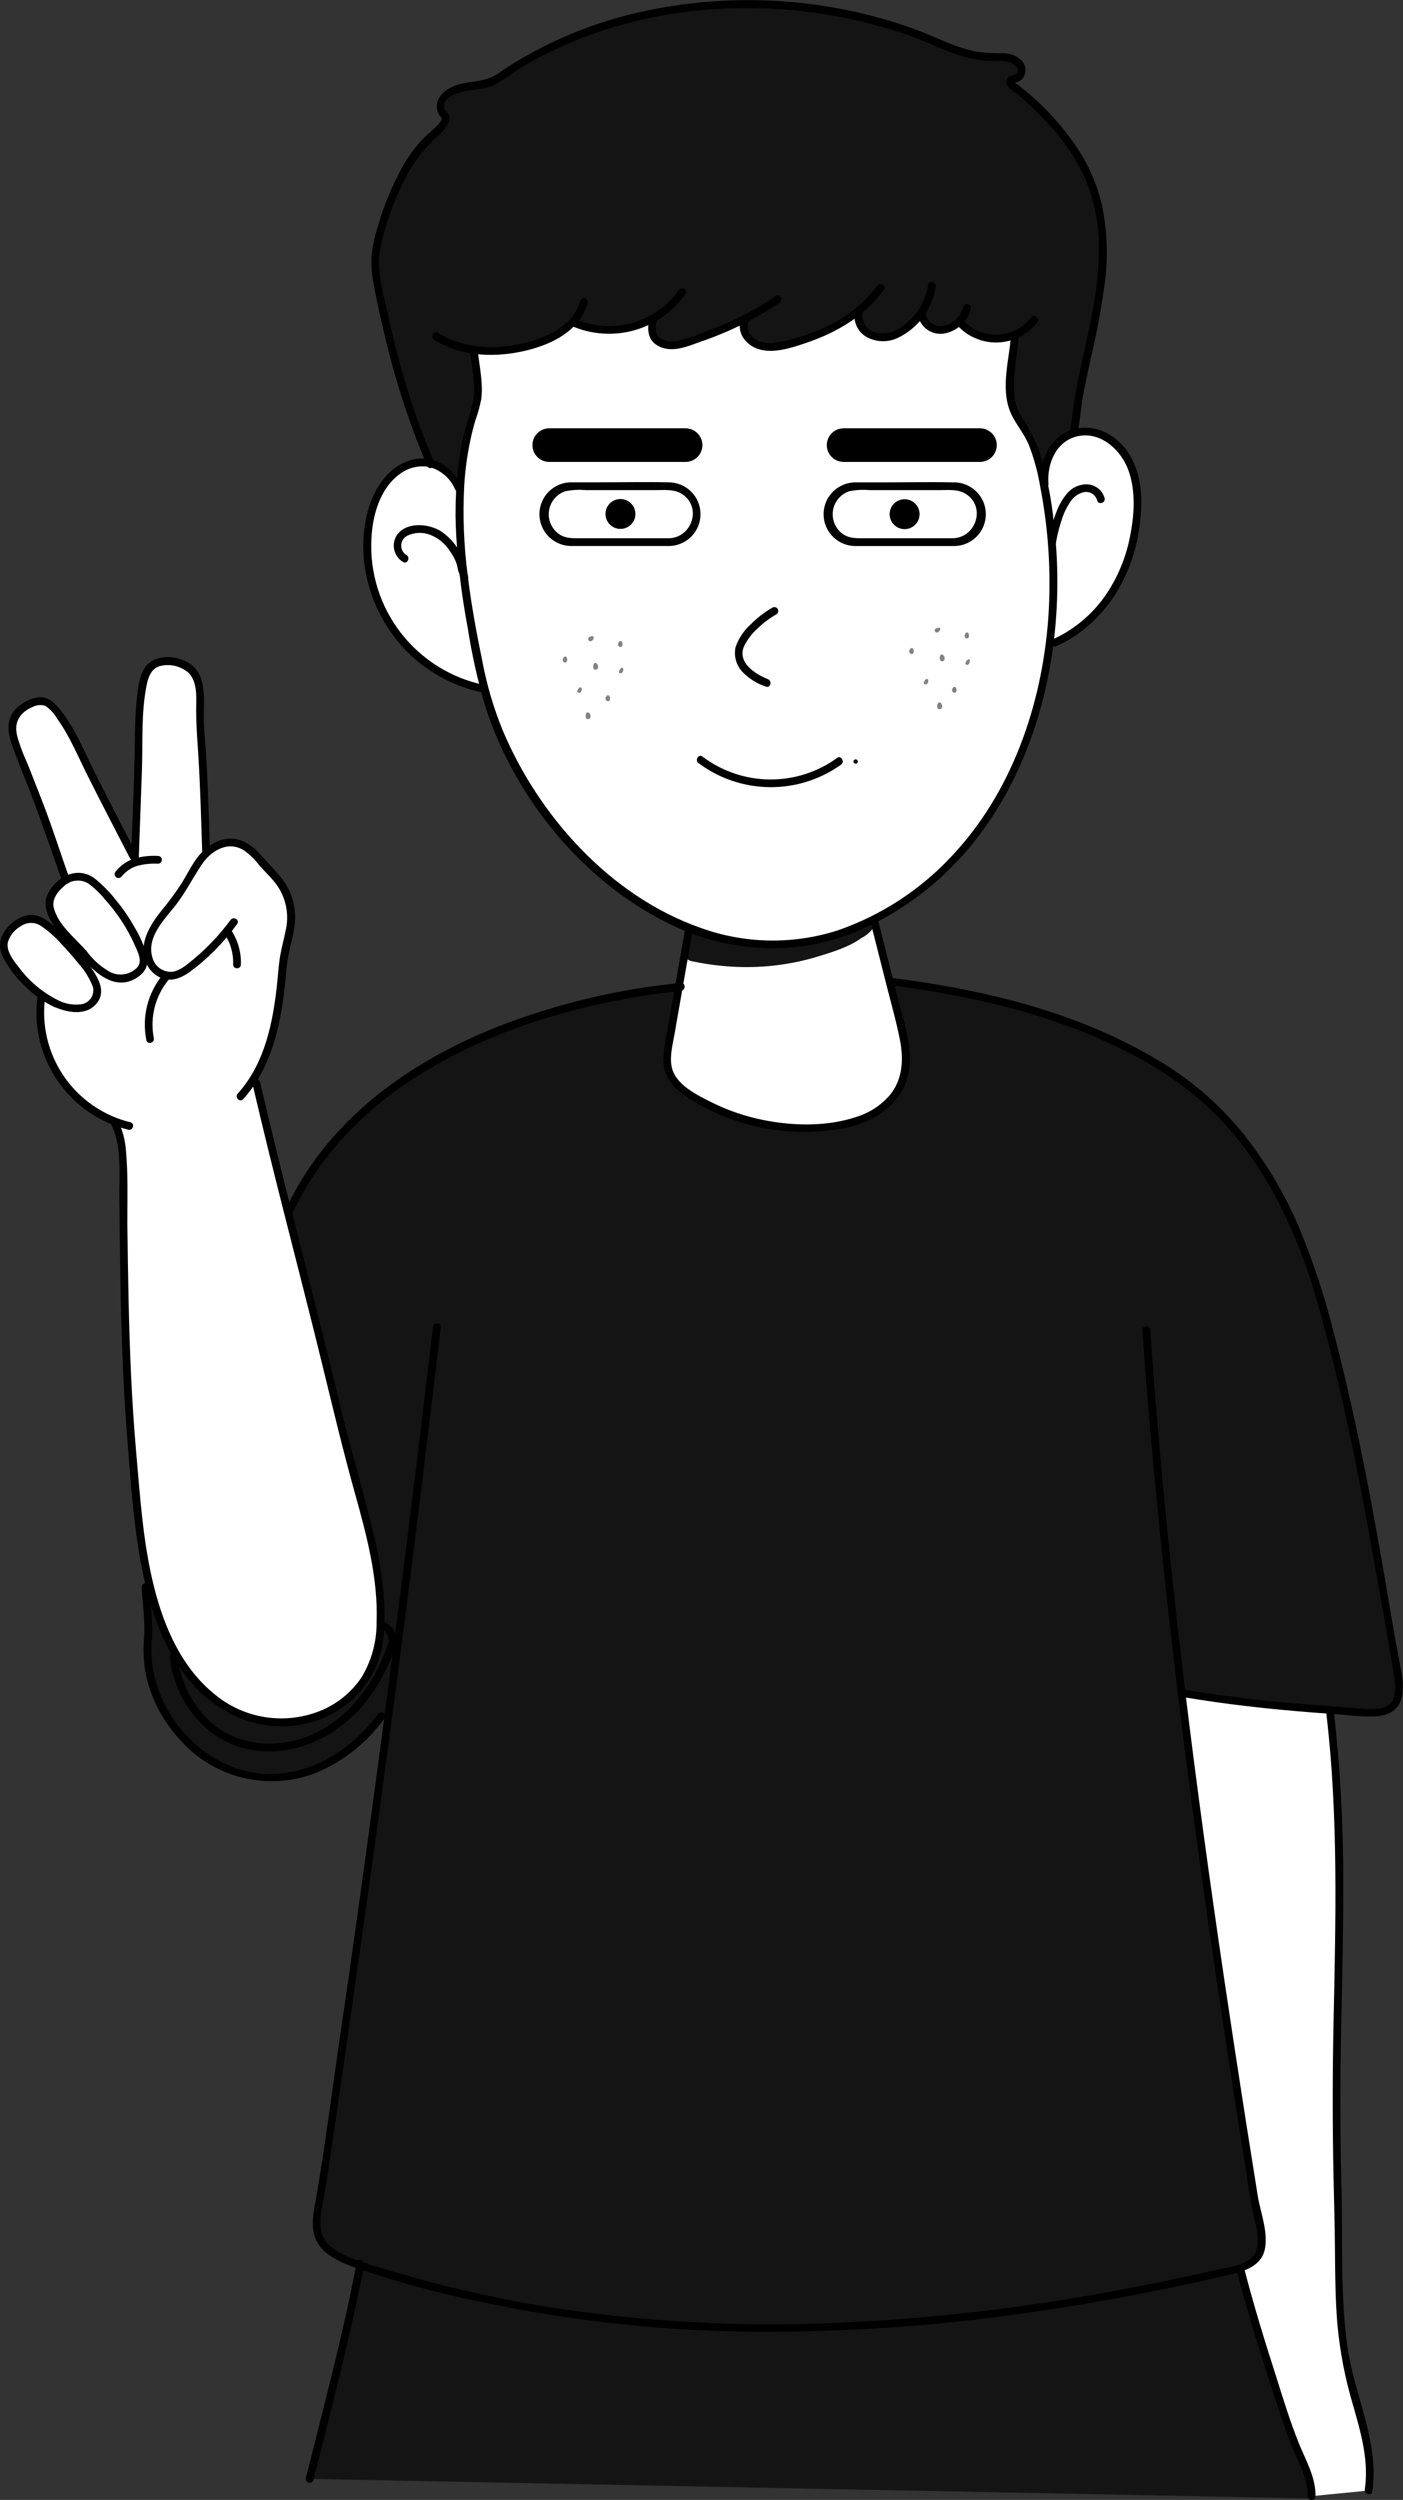 <svg width="412" height="734" viewBox="0 0 412 734" fill="none" xmlns="http://www.w3.org/2000/svg">
<rect x="0" y="0" width="412" height="734" fill="#333333" stroke="none"/>
<g clip-path="url(#clip0_1717_191)">
<path d="M256.562 270.406L265.34 301.474C266.649 306.106 267.972 310.98 266.968 315.702C265.584 322.186 259.894 327.106 253.626 329.369C247.358 331.631 240.542 331.434 233.848 330.887C227.726 330.575 221.656 329.602 215.744 327.987C209.784 326.367 204.287 323.377 199.694 319.256C197.815 317.683 196.427 315.607 195.693 313.273C195.308 311.004 195.412 308.68 195.997 306.455L199.557 287.702L201.306 278.439C201.748 276.131 201.55 273.231 204.608 273.884C210.115 275.154 215.709 276.022 221.343 276.48C226.998 276.766 232.667 276.466 238.26 275.584C244.545 274.589 250.689 272.85 256.562 270.406Z" fill="white"/>
<path d="M385.163 732.89L401.898 731.235C401.898 731.235 402.568 722.337 401.259 716.84C399.951 711.343 395.067 690.904 394.033 685.18C392.998 679.455 392.512 629.285 392.512 629.285C392.512 629.285 397.699 527.836 389.134 498.696C380.569 469.557 345.349 471.196 345.349 471.196L325.404 494.08C325.404 494.08 329.542 673.396 331.885 679.334C336.169 688.793 340.963 698.013 346.247 706.955C348.194 709.658 356.349 716.248 357.901 717.812C359.452 719.376 385.163 732.89 385.163 732.89Z" fill="white"/>
<path d="M83.979 356.641C83.979 356.641 99.71 328.428 119.807 316.326C139.904 304.223 171.411 291.073 199.359 289.844C198.918 295.325 195.19 311.345 195.19 311.345C195.19 311.345 195.708 317.981 204.182 322.263C212.656 326.545 226.682 333.484 241.105 331.025C255.528 328.565 262.009 325.437 264.275 320.016C266.542 314.595 266.177 304.163 263.865 296.813C261.552 289.464 261.309 288.219 261.309 288.219C261.309 288.219 287.43 292.774 294.018 294.126C300.605 295.477 340.602 306.273 362.616 331.662C384.63 357.051 394.169 402.074 402.278 442.906C410.387 483.737 410.767 495.172 410.767 495.172C410.767 495.172 412.38 503.69 397.364 502.567C382.348 501.443 347.418 497.146 347.418 497.146L366.176 631.682C366.176 631.682 370.299 649.57 370.588 651.893C370.793 654.379 370.793 656.878 370.588 659.364C370.451 659.759 367.85 664.633 365.431 665.97C363.012 667.306 365.902 672.575 365.902 672.575C365.902 672.575 379.671 716.216 381.405 720.255C383.139 724.294 386.121 728.667 385.178 733.572L90.931 727.817L95.496 710.339L105.841 665.089C105.841 665.089 95.191 660.108 93.868 657.071C92.544 654.034 93.518 649.099 94.202 643.192C94.887 637.286 114.406 502.506 114.406 502.506C114.406 502.506 111.759 505.072 111.865 504.449C111.972 503.827 94.689 528.958 68.567 520.135C42.446 511.313 42.704 479.531 42.704 479.531L43.389 467.034C43.389 467.034 66.194 396.987 83.979 356.641Z" fill="#141414"/>
<path d="M252.972 275.406C254.067 274.857 255.048 274.105 255.862 273.189C256.262 272.721 256.535 272.158 256.655 271.555C256.774 270.951 256.737 270.327 256.547 269.742C240.968 277.638 222.103 279.491 205.779 273.265C204.729 272.87 203.375 272.491 202.614 273.265C202.272 273.701 202.07 274.231 202.036 274.784C201.501 276.609 201.224 278.5 201.215 280.402C201.473 282.118 202.995 282.178 204.471 282.482C208.458 283.271 212.503 283.743 216.565 283.894C224.69 284.204 232.809 283.131 240.572 280.721C244.604 279.491 249.503 277.957 252.972 275.406Z" fill="#141414"/>
<path d="M201.322 272.016L197.853 291.847L196.058 302.173C195.385 305.123 194.968 308.125 194.811 311.147C194.811 316.826 198.599 320.152 203.087 322.961C216.878 331.46 233.423 334.321 249.275 330.948C258.099 328.792 266.102 322.915 267.06 313.303C267.76 306.47 265.25 299.455 263.591 292.91L257.841 270.133C257.762 269.841 257.57 269.592 257.308 269.441C257.045 269.29 256.733 269.25 256.441 269.328C256.148 269.407 255.899 269.598 255.748 269.86C255.597 270.122 255.556 270.433 255.635 270.725L260.29 289.099C261.705 294.702 263.333 300.32 264.398 306.015C265.356 311.466 264.961 317.023 261.355 321.473C258.746 324.511 255.328 326.748 251.496 327.926C242.87 330.826 232.936 330.614 224.112 328.837C218.882 327.79 213.812 326.059 209.035 323.69C204.684 321.503 198.188 318.436 197.214 313.06C196.636 309.902 197.579 306.546 198.112 303.433L199.907 293.153L203.513 272.593C203.756 271.166 201.565 270.543 201.307 271.986L201.322 272.016Z" fill="black"/>
<path d="M199.861 288.602C181.53 290.394 163.533 294.686 146.37 301.357C129.315 308.099 113.128 317.65 100.41 331.028C93.302 338.445 87.518 347.021 83.309 356.386C82.731 357.722 84.694 358.877 85.287 357.54C92.651 340.959 105.187 327.459 120.279 317.437C135.37 307.415 152.623 300.552 170.21 296.179C179.981 293.728 189.916 291.977 199.937 290.94C201.382 290.788 201.458 288.51 199.937 288.662L199.861 288.602Z" fill="black"/>
<path d="M262.024 289.346C285.377 292.383 308.851 297.713 329.998 308.358C340.005 313.157 349.158 319.558 357.094 327.308C364.358 334.785 370.465 343.301 375.213 352.576C380.009 361.898 383.847 371.682 386.669 381.776C390.29 394.349 393.348 407.058 396.086 419.829C398.825 432.599 401.259 445.643 403.541 458.535C405.473 469.528 407.527 480.537 409.322 491.546C409.748 494.234 410.387 498.167 408.135 500.262C406.749 501.337 405.02 501.877 403.267 501.781C400.224 501.857 397.105 501.432 394.063 501.219C381.709 500.338 369.371 499.306 357.109 497.544C354.066 497.104 350.887 496.603 347.783 496.026C346.353 495.783 345.729 497.969 347.174 498.228C359.802 500.384 372.52 501.781 385.208 502.783C388.495 503.041 391.796 503.284 395.082 503.512C398.109 503.89 401.161 504.032 404.21 503.937C407.344 503.679 410.296 502.419 411.376 499.23C412.456 496.041 411.802 492.473 411.209 489.299C410.235 484.167 409.322 479.049 408.455 473.902C406.142 460.235 403.769 446.569 401.092 432.903C398.414 419.237 395.508 406.102 392.055 392.861C389.334 381.599 385.722 370.571 381.253 359.879C377.011 350.022 371.454 340.782 364.731 332.41C357.754 323.916 349.328 316.719 339.841 311.152C318.847 298.624 294.809 292.049 270.802 288.374C267.881 287.919 264.945 287.509 262.024 287.129C260.502 286.932 260.579 289.21 262.024 289.407V289.346Z" fill="black"/>
<path d="M41.594 466.021C41.837 470.941 42.674 475.739 42.309 480.674C41.944 484.626 42.185 488.609 43.024 492.488C44.723 499.527 48.249 505.995 53.247 511.241C58.172 516.667 64.649 520.451 71.801 522.081C78.952 523.71 86.432 523.107 93.229 520.352C101.168 516.937 108.011 511.405 113.006 504.363C113.889 503.178 111.896 502.039 111.044 503.209C102.524 514.825 88.224 523.222 73.421 520.261C59.957 517.558 49.079 506.215 45.595 493.172C44.57 489.209 44.236 485.1 44.606 481.024C44.986 475.952 44.18 471.063 43.921 466.006C43.845 464.488 41.563 464.488 41.639 466.006L41.594 466.021Z" fill="black"/>
<path d="M127.155 389.607C123.808 418.084 120.314 446.53 116.673 474.946C113.012 503.513 109.188 532.071 105.202 560.618C103.234 574.73 101.206 588.836 99.117 602.938C97.108 616.893 95.313 630.923 92.94 644.817C92.179 649.251 90.795 654.262 93.229 658.484C95.663 662.705 101.353 664.755 105.75 666.304C117.45 670.243 129.386 673.448 141.487 675.901C167.679 681.466 194.367 684.382 221.145 684.601C247.941 684.805 274.713 682.972 301.23 679.12C314.577 677.227 327.853 674.929 341.059 672.226C347.651 670.89 354.214 669.467 360.745 667.959C365.385 666.881 370.649 665.378 371.516 659.941C372.323 654.87 370.102 649.464 369.31 644.483C368.185 637.397 367.064 630.346 365.948 623.331C363.737 609.219 361.582 595.092 359.482 580.95C355.299 552.646 351.404 524.281 347.966 495.916C344.527 467.551 341.591 439.095 339.279 410.608C338.746 403.927 338.229 397.245 337.757 390.564C337.651 389.046 335.369 389.046 335.475 390.564C337.392 418.124 340.039 445.654 343.082 473.108C346.125 500.562 349.715 528.366 353.595 555.911C357.52 583.714 361.78 611.472 366.192 639.199C366.679 642.312 367.089 645.455 367.713 648.523C368.246 651.149 369.052 653.716 369.326 656.388C369.6 659.061 369.25 661.9 366.709 663.571C364.168 665.241 361.202 665.575 358.448 666.198C345.567 669.143 332.615 671.745 319.592 674.003C293.447 678.579 267.011 681.319 240.482 682.202C214.019 683.091 187.532 681.49 161.371 677.419C148.4 675.35 135.555 672.562 122.895 669.067C117.525 667.549 112.109 666.106 106.845 664.284C102.281 662.766 95.557 660.534 94.324 655.249C93.928 652.69 94.052 650.077 94.689 647.566C95.237 644.529 95.678 641.492 96.211 638.455C97.225 631.5 98.239 624.546 99.254 617.591C101.282 603.925 103.25 590.259 105.156 576.592C109.092 548.946 112.885 521.3 116.536 493.653C120.187 465.724 123.687 437.784 127.034 409.834C127.855 403.092 128.656 396.35 129.437 389.607C129.605 388.165 127.323 388.18 127.155 389.607Z" fill="black"/>
<path d="M116.4 485.124C116.803 483.123 116.607 481.047 115.837 479.156C115.418 478.198 114.729 477.382 113.854 476.808C112.979 476.234 111.955 475.926 110.908 475.922C110.605 475.922 110.315 476.042 110.101 476.255C109.887 476.469 109.767 476.759 109.767 477.061C109.767 477.363 109.887 477.652 110.101 477.866C110.315 478.08 110.605 478.2 110.908 478.2H111.318C111.638 478.2 111.105 478.2 111.41 478.2C111.621 478.236 111.829 478.287 112.033 478.351C112.033 478.351 112.444 478.534 112.17 478.351L112.399 478.458C112.57 478.55 112.733 478.656 112.885 478.777C112.657 478.61 112.885 478.777 112.885 478.777L113.114 479.004L113.281 479.187C113.281 479.278 113.281 479.263 113.281 479.187L113.372 479.323C113.481 479.467 113.577 479.619 113.661 479.779C113.711 479.86 113.752 479.947 113.783 480.037V480.189C113.783 480.052 113.783 480.022 113.783 480.189C113.889 480.553 114.026 480.918 114.118 481.297C114.209 481.677 114.118 481.692 114.224 481.905C114.224 481.586 114.224 481.905 114.224 481.996C114.224 482.087 114.224 482.193 114.224 482.299C114.255 482.714 114.255 483.13 114.224 483.545C114.224 483.742 114.224 483.939 114.224 484.152C114.224 484.365 114.224 484.486 114.224 484.152V484.486C114.149 484.776 114.189 485.084 114.337 485.344C114.484 485.605 114.728 485.798 115.015 485.883C115.306 485.962 115.616 485.924 115.878 485.776C116.14 485.628 116.333 485.383 116.415 485.093L116.4 485.124Z" fill="black"/>
<path d="M49.87 486.32C50.981 498.893 59.896 510.616 72.387 513.486C84.877 516.356 98.006 510.646 106.283 501.08C111.045 495.404 114.582 488.807 116.674 481.704C117.099 480.307 114.894 479.7 114.468 481.097C110.938 492.47 104.046 503.024 93.168 508.566C82.732 513.881 69.146 513.197 60.687 504.512C55.872 499.566 52.861 493.149 52.137 486.29C52.016 484.847 49.734 484.772 49.855 486.29L49.87 486.32Z" fill="black"/>
<path d="M402.994 731.535C405.078 717.186 397.897 703.687 395.797 689.747C393.622 675.246 394.276 660.365 393.987 645.711C393.622 630.648 393.47 615.585 393.744 600.537C394.033 585.23 394.474 569.939 394.443 554.633C394.561 537.468 393.672 520.31 391.781 503.248C391.614 501.821 389.332 501.806 389.499 503.248C393.074 533.435 392.222 563.866 391.598 594.189C391.284 609.162 391.284 624.124 391.598 639.076C391.751 646.395 391.964 653.714 392.024 661.033C392.085 668.352 392.131 675.473 392.755 682.656C393.503 690.621 395.031 698.494 397.319 706.162C399.631 714.194 402.02 722.485 400.788 730.898C400.575 732.34 402.781 732.963 402.994 731.505V731.535Z" fill="black"/>
<path d="M104.745 664.365C100.668 685.623 95.085 706.548 89.836 727.518C89.755 727.81 89.794 728.122 89.944 728.386C90.094 728.649 90.342 728.842 90.635 728.923C90.927 729.003 91.24 728.965 91.504 728.815C91.768 728.666 91.961 728.418 92.042 728.126C97.276 707.155 102.859 686.216 106.936 664.957C107.21 663.53 105.019 662.922 104.745 664.365Z" fill="black"/>
<path d="M363.073 666.247C365.812 676.968 369.052 687.506 372.43 698.029C374.468 704.376 376.507 710.754 378.835 716.995C380.767 722.127 384.129 727.26 384.022 732.893C384.022 733.195 384.143 733.485 384.357 733.698C384.571 733.912 384.861 734.032 385.163 734.032C385.466 734.032 385.756 733.912 385.97 733.698C386.184 733.485 386.304 733.195 386.304 732.893C386.411 727.381 383.444 722.385 381.436 717.405C378.911 711.133 376.872 704.558 374.864 698.12C371.395 687.369 368.079 676.588 365.264 665.64C365.164 665.373 364.968 665.152 364.713 665.023C364.459 664.893 364.165 664.864 363.889 664.94C363.614 665.016 363.377 665.193 363.226 665.435C363.075 665.677 363.021 665.967 363.073 666.247Z" fill="black"/>
<path d="M333.787 146.498C332.265 137.281 327.808 124.252 316.793 126.849C313.834 127.359 311.159 128.918 309.258 131.239C307.358 133.559 306.36 136.486 306.448 139.482C305.346 137.303 304.435 135.032 303.725 132.695C302.51 128.948 300.893 125.344 298.902 121.944C297.259 119.165 295.859 107.625 297.457 101.839C299.054 96.054 293.988 99.334 293.988 99.334C293.988 99.334 284.997 98.924 282.76 94.536C282.76 94.536 273.632 100.169 270.589 93.336C268.566 94.247 262.511 102.447 255.665 98.772C248.819 95.097 252.85 90.375 252.85 90.375C252.85 90.375 241.136 98.681 235.552 99.759C229.969 100.837 221.738 102.796 219.152 99.182C216.566 95.568 219.152 93.108 219.152 93.108C219.152 93.108 201.002 101.49 198.477 101.278C195.951 101.065 191.935 100.442 191.631 99.273C191.475 97.221 191.475 95.16 191.631 93.108C191.631 93.108 184.784 99.957 168.521 94.885C168.521 94.885 161.477 103.662 139.478 103.039C139.478 103.039 140.558 116.341 139.615 118.695C137.674 125.998 136.176 133.411 135.127 140.895C135.169 142.126 135.015 143.356 134.671 144.539C134.671 144.539 131.628 137.159 128.585 136.81C125.543 136.461 120.857 135.291 118.088 137.311C115.521 139.077 113.34 141.347 111.68 143.981C110.019 146.615 108.912 149.558 108.427 152.632C107.058 161.348 108.017 171.75 111.303 177.323C114.589 182.896 122.409 198.581 141.395 202.195C142.764 204.443 152.516 238.517 173.07 253.672C189.683 265.926 198.431 270.527 201.185 271.893C202.678 272.274 204.127 272.814 205.505 273.503C207.179 274.065 208.868 274.566 210.572 275.021C214.068 275.924 217.628 276.558 221.221 276.92C229.485 277.742 237.829 277.037 245.837 274.839C249.062 273.989 253.17 271.969 256.897 270.997L256.791 270.587C256.791 270.375 262.633 266.852 266.558 263.967C270.483 261.082 285.559 246.823 290.23 239.58C294.901 232.337 307.102 205.673 308.228 188.681C308.228 188.681 312.792 188.013 314.526 186.327C316.261 184.642 324.826 177.551 326.697 173.921C328.568 170.292 335.293 155.715 333.787 146.498Z" fill="white"/>
<path d="M126.273 136.281C126.273 136.281 118.225 112.092 114.862 101.827C111.5 91.562 109.918 78.291 110.177 72.976C110.435 67.661 116.81 49.804 124.888 40.997C126.075 39.691 127.307 38.431 128.57 37.185C129.833 35.94 131.43 34.862 130.091 33.01C129.62 32.342 128.966 31.704 128.966 30.884C129.004 30.541 129.11 30.209 129.277 29.906C129.444 29.604 129.669 29.338 129.939 29.122C132.238 27.075 135.008 25.625 138.002 24.901C140.376 24.218 142.795 23.686 145.107 22.866C147.189 21.958 149.155 20.806 150.964 19.434C154.993 16.851 159.174 14.514 163.485 12.434C170.085 9.191 177.121 6.92 184.374 5.692C210.724 1.517 234.289 -2.249 265.158 8.547C269.779 10.155 274.313 11.999 278.744 14.074C279.625 14.569 280.54 15 281.482 15.365C282.683 15.665 283.912 15.838 285.149 15.881C287.628 16.094 290.108 16.094 292.573 16.382C293.898 16.517 295.207 16.777 296.483 17.157C297.681 17.44 298.752 18.113 299.525 19.07C299.893 19.559 300.063 20.168 300.001 20.775C299.939 21.383 299.649 21.945 299.191 22.35C298.71 22.613 298.199 22.817 297.669 22.957C297.403 23.03 297.159 23.169 296.96 23.36C296.761 23.55 296.612 23.788 296.528 24.051C296.407 24.825 297.502 25.205 298.05 25.569C298.947 26.192 299.799 26.936 300.651 27.619C302.02 28.758 303.359 29.927 304.637 31.172C305.728 32.176 306.745 33.257 307.68 34.407C307.68 34.407 319.851 48.984 321.372 55.665C322.894 62.347 325.48 78.989 322.665 91.942C319.851 104.894 317.143 111.409 315.287 127.003C312.574 129.109 310.03 131.424 307.68 133.927C307.68 133.927 306.95 137.815 306.721 138.68C306.493 139.546 305.352 138.68 305.352 138.68C305.352 138.68 303.238 131.893 301.594 127.732C299.951 123.571 295.768 118.712 295.859 113.58C296.18 108.572 296.764 103.585 297.608 98.638C297.608 98.638 288.769 101.751 282.106 95.328C279.489 96.224 273.495 98.486 270.285 93.263C269.159 94.326 260.898 102.04 255.756 98.638C250.614 95.237 252.257 91.258 252.257 91.258C252.257 91.258 236.237 103.239 223.518 101.523C215.911 100.111 219.76 93.263 219.76 93.263C219.76 93.263 200.12 101.66 197.29 101.462C194.46 101.265 190.17 100.217 191.357 93.84C191.357 93.84 183.324 99.731 168.536 94.918C164.687 96.983 156.928 104.803 139.007 103.072C139.782 105.699 141.167 114.552 139.661 119.563C138.155 124.574 135.888 134.96 135.842 135.279C135.796 135.598 135.705 139.273 135.705 139.273L135.447 141.915L132.86 140.047L127.246 136.281H126.273Z" fill="#141414"/>
<path d="M173.876 186.775C173.991 186.766 174.104 186.798 174.196 186.866C174.256 186.933 174.3 187.013 174.324 187.1C174.348 187.187 174.351 187.279 174.333 187.367C174.301 187.546 174.222 187.714 174.105 187.853C174.019 187.972 173.91 188.073 173.785 188.148C173.659 188.224 173.52 188.273 173.374 188.293C173.223 188.293 173.076 188.239 172.959 188.142C172.843 188.045 172.764 187.911 172.735 187.762C172.583 187.079 173.511 186.775 173.876 186.775Z" fill="#828282"/>
<path d="M165.722 192.844C165.761 192.809 165.807 192.783 165.857 192.767C165.907 192.751 165.959 192.746 166.011 192.753C166.103 192.777 166.189 192.821 166.262 192.882C166.335 192.942 166.395 193.017 166.437 193.102C166.519 193.272 166.561 193.459 166.559 193.649C166.577 193.791 166.563 193.936 166.518 194.072C166.474 194.209 166.399 194.334 166.3 194.438C166.171 194.519 166.018 194.551 165.867 194.529C165.716 194.507 165.579 194.431 165.479 194.317C164.931 193.8 165.448 193.041 165.722 192.844Z" fill="#828282"/>
<path d="M181.955 188.287C181.993 188.25 182.038 188.221 182.088 188.203C182.138 188.185 182.191 188.177 182.244 188.18C182.337 188.207 182.423 188.253 182.497 188.316C182.57 188.379 182.629 188.457 182.67 188.545C182.749 188.717 182.796 188.902 182.807 189.092C182.82 189.233 182.803 189.375 182.756 189.509C182.708 189.643 182.632 189.765 182.533 189.866C182.406 189.949 182.253 189.983 182.102 189.964C181.952 189.944 181.813 189.872 181.711 189.76C181.179 189.228 181.681 188.469 181.955 188.287Z" fill="#828282"/>
<path d="M178.288 204.201C178.326 204.164 178.371 204.135 178.421 204.117C178.471 204.099 178.524 204.091 178.577 204.095C178.76 204.157 178.913 204.288 179.003 204.459C179.085 204.629 179.127 204.816 179.125 205.006C179.143 205.148 179.129 205.293 179.084 205.429C179.039 205.566 178.965 205.691 178.866 205.795C178.735 205.87 178.583 205.899 178.434 205.877C178.285 205.855 178.148 205.783 178.045 205.674C177.497 205.173 177.999 204.413 178.288 204.201Z" fill="#828282"/>
<path d="M170.088 201.958C170.163 201.871 170.265 201.812 170.377 201.791C170.455 201.783 170.533 201.799 170.601 201.837C170.669 201.875 170.724 201.933 170.758 202.004C170.828 202.144 170.854 202.303 170.834 202.459C170.826 202.75 170.706 203.028 170.499 203.233C170.398 203.336 170.266 203.403 170.124 203.425C169.981 203.447 169.835 203.422 169.708 203.355C169.236 203.051 169.799 202.231 170.088 201.958Z" fill="#828282"/>
<path d="M182.335 196.217C182.413 196.137 182.514 196.084 182.624 196.065C182.704 196.056 182.785 196.072 182.855 196.11C182.926 196.148 182.983 196.206 183.02 196.277C183.058 196.427 183.058 196.584 183.02 196.733C183.006 197.023 182.887 197.298 182.685 197.507C182.582 197.608 182.45 197.672 182.307 197.691C182.165 197.71 182.02 197.683 181.894 197.614C181.483 197.31 182.046 196.475 182.335 196.217Z" fill="#828282"/>
<path d="M174.317 195.033C174.355 194.903 174.435 194.791 174.545 194.714C174.631 194.666 174.728 194.641 174.827 194.641C174.925 194.641 175.022 194.666 175.108 194.714C175.275 194.828 175.406 194.985 175.488 195.169C175.572 195.315 175.624 195.477 175.643 195.644C175.661 195.811 175.645 195.98 175.595 196.141C175.532 196.302 175.417 196.437 175.268 196.525C175.119 196.613 174.945 196.649 174.773 196.627C174.028 196.566 174.165 195.427 174.317 195.033Z" fill="#828282"/>
<path d="M172.111 209.545C172.153 209.427 172.227 209.322 172.324 209.241C172.412 209.191 172.512 209.164 172.613 209.164C172.715 209.164 172.814 209.191 172.902 209.241C173.068 209.356 173.2 209.513 173.283 209.697C173.444 209.994 173.483 210.343 173.389 210.669C173.326 210.828 173.21 210.962 173.061 211.047C172.912 211.133 172.738 211.165 172.568 211.139C171.822 211.064 171.913 209.94 172.111 209.545Z" fill="#828282"/>
<path d="M275.641 184.298C275.691 184.277 275.745 184.266 275.8 184.266C275.855 184.266 275.91 184.277 275.96 184.298C276.022 184.367 276.066 184.45 276.09 184.54C276.114 184.629 276.116 184.723 276.097 184.814C276.066 184.992 275.981 185.157 275.854 185.285C275.773 185.409 275.666 185.513 275.539 185.589C275.413 185.665 275.271 185.712 275.123 185.725C274.972 185.724 274.825 185.671 274.708 185.574C274.592 185.477 274.513 185.343 274.484 185.194C274.347 184.586 275.275 184.298 275.641 184.298Z" fill="#828282"/>
<path d="M267.47 190.342C267.551 190.276 267.655 190.244 267.759 190.251C267.855 190.276 267.944 190.322 268.02 190.385C268.096 190.448 268.158 190.527 268.2 190.615C268.284 190.785 268.326 190.973 268.322 191.162C268.338 191.303 268.322 191.447 268.274 191.581C268.227 191.715 268.15 191.837 268.048 191.937C267.922 192.015 267.773 192.047 267.626 192.028C267.479 192.009 267.343 191.939 267.242 191.83C266.694 191.329 267.212 190.555 267.47 190.342Z" fill="#828282"/>
<path d="M283.719 185.766C283.757 185.731 283.803 185.705 283.853 185.689C283.903 185.673 283.956 185.668 284.008 185.675C284.099 185.699 284.185 185.743 284.258 185.803C284.332 185.864 284.392 185.939 284.434 186.024C284.516 186.194 284.557 186.381 284.555 186.57C284.573 186.713 284.56 186.858 284.515 186.994C284.47 187.131 284.396 187.256 284.297 187.36C284.168 187.441 284.014 187.473 283.863 187.451C283.713 187.428 283.575 187.353 283.475 187.239C282.973 186.768 283.445 185.978 283.719 185.766Z" fill="#828282"/>
<path d="M280.037 201.717C280.118 201.651 280.221 201.619 280.326 201.626C280.421 201.651 280.51 201.697 280.586 201.76C280.662 201.823 280.724 201.902 280.767 201.991C280.852 202.16 280.894 202.348 280.889 202.537C280.907 202.679 280.892 202.822 280.844 202.957C280.796 203.091 280.718 203.213 280.615 203.312C280.489 203.39 280.34 203.422 280.192 203.403C280.045 203.384 279.91 203.314 279.808 203.205C279.261 202.689 279.778 201.96 280.037 201.717Z" fill="#828282"/>
<path d="M271.837 199.481C271.916 199.4 272.016 199.342 272.126 199.314C272.205 199.307 272.285 199.324 272.355 199.362C272.426 199.399 272.483 199.457 272.521 199.527C272.593 199.672 272.619 199.836 272.598 199.997C272.58 200.286 272.461 200.56 272.263 200.772C272.158 200.868 272.025 200.929 271.884 200.948C271.743 200.967 271.599 200.943 271.472 200.878C270.985 200.559 271.563 199.739 271.837 199.481Z" fill="#828282"/>
<path d="M284.099 193.739C284.176 193.656 284.277 193.597 284.388 193.572C284.465 193.564 284.543 193.581 284.611 193.619C284.679 193.657 284.734 193.715 284.768 193.785C284.813 193.933 284.813 194.092 284.768 194.24C284.76 194.532 284.64 194.809 284.433 195.015C284.332 195.117 284.2 195.185 284.058 195.206C283.915 195.228 283.769 195.204 283.642 195.136C283.247 194.817 283.809 193.997 284.099 193.739Z" fill="#828282"/>
<path d="M276.081 192.54C276.116 192.417 276.191 192.31 276.294 192.236C276.382 192.184 276.482 192.156 276.583 192.156C276.685 192.156 276.785 192.184 276.873 192.236C277.032 192.358 277.161 192.513 277.253 192.692C277.337 192.84 277.389 193.004 277.408 193.174C277.426 193.344 277.409 193.515 277.359 193.679C277.296 193.838 277.18 193.972 277.031 194.057C276.882 194.143 276.708 194.175 276.538 194.149C275.792 194.073 275.914 192.95 276.081 192.54Z" fill="#828282"/>
<path d="M275.366 206.634C275.404 206.509 275.478 206.398 275.579 206.315C275.668 206.267 275.767 206.242 275.868 206.242C275.969 206.242 276.069 206.267 276.157 206.315C276.37 206.479 276.529 206.702 276.616 206.956C276.703 207.209 276.712 207.483 276.644 207.742C276.579 207.902 276.464 208.035 276.315 208.123C276.167 208.211 275.994 208.248 275.823 208.228C275.032 208.168 275.153 207.029 275.366 206.634Z" fill="#828282"/>
<path d="M296.878 98.515C296.376 105.576 293.927 113.427 296.452 120.351C297.791 124.026 300.606 126.971 302.112 130.601C303.645 134.56 304.766 138.666 305.459 142.855C307.935 155.604 308.733 168.621 307.832 181.576C305.946 207.01 297.076 232.839 279.261 251.593C270.116 261.355 258.728 268.75 246.08 273.14C232.926 277.388 218.728 277.137 205.733 272.426C179.338 263.178 158.221 239.703 147.572 214.314C144.984 207.94 143.027 201.328 141.73 194.574C139.965 185.994 138.352 177.385 137.318 168.684C136.2 160.082 135.864 151.396 136.314 142.733C136.573 138.277 137.163 133.846 138.078 129.477C138.504 127.412 139.022 125.362 139.6 123.403C140.315 121.422 140.884 119.392 141.304 117.329C141.912 112.91 140.954 108.492 140.437 104.118C140.254 102.6 137.972 102.6 138.155 104.118C138.717 108.78 139.919 113.7 138.794 118.377C137.744 122.72 136.207 126.865 135.401 131.284C133.909 140.017 133.439 148.894 134.001 157.736C134.568 166.664 135.686 175.548 137.348 184.339C138.549 192.118 140.267 199.808 142.49 207.359C150.995 233.887 170.788 258.441 195.905 270.923C208.075 277.121 221.825 279.543 235.385 277.877C249.077 276.055 261.948 269.435 272.582 260.81C293.105 244.106 304.713 218.9 308.76 193.222C310.793 180.274 311.048 167.109 309.521 154.091C308.836 146.625 307.352 139.254 305.094 132.104C303.6 128.449 301.751 124.95 299.571 121.657C297.517 118.119 297.548 113.958 297.867 110.01C298.187 106.062 298.886 102.418 299.16 98.561C299.267 97.042 296.985 97.042 296.878 98.561V98.515Z" fill="black"/>
<path d="M127.46 135.705C121.77 122.301 117.379 108.384 114.346 94.145C113.022 87.934 110.831 81.359 111.394 74.951C111.867 71.369 112.734 67.85 113.981 64.459C115.069 61.004 116.412 57.634 117.997 54.376C120.379 49.127 123.764 44.392 127.962 40.436C129.451 39.315 130.698 37.905 131.628 36.291C131.955 35.682 132.077 34.985 131.978 34.302C131.78 33.254 130.746 32.783 130.457 31.811C129.635 28.319 135.264 26.922 137.668 26.557C140.543 26.132 143.51 25.98 146.051 24.431C148.865 22.746 151.482 20.742 154.327 19.071C157.172 17.401 160.078 15.867 163.06 14.516C188.923 2.277 219.061 -0.396 246.948 5.041C253.96 6.36 260.858 8.228 267.577 10.629C273.663 12.861 279.55 16.11 285.986 17.34C287.405 17.629 288.844 17.811 290.291 17.887C292.174 17.803 294.061 17.864 295.935 18.069C297.457 18.388 300.636 20.772 297.807 22.002C297.107 22.306 296.437 22.139 295.951 22.867C294.323 25.297 297.807 26.861 299.237 28.046C301.95 30.374 304.535 32.848 306.98 35.456C311.85 40.407 315.81 46.174 318.68 52.493C321.464 59.145 322.837 66.3 322.711 73.509C322.711 88.116 318.147 102.208 315.667 116.466C315.059 119.852 314.892 123.299 314.146 126.655C313.827 128.083 316.017 128.69 316.352 127.263C317.189 123.573 317.387 119.761 318.071 116.041C318.756 112.321 319.593 108.631 320.368 104.941C322.13 97.583 323.501 90.137 324.476 82.635C325.424 75.156 325.126 67.573 323.594 60.191C321.967 53.308 318.949 46.828 314.724 41.15C309.924 34.479 304.078 28.623 297.411 23.809L297.974 24.796C297.974 23.839 297.548 24.523 297.807 24.325C298.134 24.214 298.47 24.128 298.811 24.067C299.61 23.747 300.279 23.17 300.712 22.427C301.095 21.663 301.229 20.798 301.095 19.954C300.962 19.11 300.567 18.329 299.967 17.72C299.217 17.008 298.33 16.457 297.36 16.099C296.389 15.741 295.356 15.585 294.323 15.639C291.639 15.694 288.956 15.511 286.305 15.093C281.361 14.091 276.812 11.843 272.172 9.96C266.92 7.84 261.532 6.07 256.045 4.661C234.144 -0.999 211.22 -1.467 189.105 3.294C178.873 5.494 168.961 8.979 159.606 13.665C154.908 16.035 150.379 18.724 146.051 21.713C141.943 24.507 136.923 23.505 132.663 25.555C129.179 27.21 126.76 30.748 129.301 34.226C129.711 34.772 129.848 34.636 129.529 35.364C129.158 36.026 128.68 36.621 128.114 37.126C127.064 38.219 125.878 39.145 124.782 40.163C121.507 43.517 118.813 47.392 116.81 51.627C114.317 56.474 112.324 61.562 110.862 66.812C109.947 69.638 109.345 72.556 109.067 75.513C108.992 78.157 109.217 80.8 109.736 83.394C110.786 89.27 112.155 95.147 113.555 100.932C116.551 113.21 120.54 125.225 125.482 136.859C126.06 138.196 128.023 137.042 127.46 135.705Z" fill="black"/>
<path d="M135.538 142.542C132.724 136.878 126.927 133.279 120.568 135.116C113.555 137.151 109.416 144.227 107.789 150.939C104.213 165.607 109.492 181.718 120.294 192.074C126.225 197.746 133.63 201.644 141.669 203.326C143.115 203.63 143.723 201.443 142.278 201.14C132.514 199.124 123.796 193.685 117.704 185.808C111.611 177.93 108.547 168.135 109.067 158.197C109.386 151.364 111.546 143.437 117.373 139.201C118.59 138.268 119.989 137.6 121.479 137.239C122.97 136.879 124.52 136.833 126.03 137.105C127.72 137.547 129.285 138.371 130.605 139.513C131.924 140.656 132.961 142.088 133.636 143.696C134.291 145.002 136.253 143.847 135.614 142.542H135.538Z" fill="black"/>
<path d="M307.893 142.037C307.407 135.963 310.282 129.221 316.824 128.006C323.366 126.791 329.208 132.136 331.353 138.043C333.62 144.284 333.087 151.557 331.748 157.95C330.502 164.155 327.979 170.034 324.339 175.215C320.437 180.685 315.15 185.023 309.019 187.788C307.68 188.38 308.837 190.339 310.16 189.747C323.487 183.795 331.916 170.69 334.319 156.599C335.521 149.462 335.841 141.551 332.479 134.915C329.588 129.114 323.533 124.726 316.809 125.698C309.019 126.852 305.018 134.809 305.611 142.037C305.733 143.555 308.015 143.555 307.893 142.037Z" fill="black"/>
<path d="M127.445 99.72C134.945 104.458 144.18 105.019 152.684 103.319C160.945 101.664 170.013 97.731 172.584 88.969C172.624 88.825 172.635 88.674 172.616 88.525C172.598 88.376 172.55 88.232 172.476 88.102C172.402 87.971 172.302 87.857 172.184 87.765C172.065 87.672 171.93 87.604 171.785 87.565C171.64 87.525 171.489 87.514 171.34 87.532C171.191 87.551 171.047 87.598 170.916 87.672C170.785 87.746 170.67 87.845 170.578 87.964C170.486 88.082 170.418 88.217 170.378 88.362C167.989 96.531 159.074 99.826 151.467 101.238C143.86 102.651 135.386 102.043 128.647 97.746C127.399 96.956 126.258 98.93 127.49 99.72H127.445Z" fill="black"/>
<path d="M167.775 95.663C173.588 98.23 180.113 98.698 186.233 96.989C192.354 95.28 197.688 91.499 201.321 86.294C202.173 85.095 200.196 83.956 199.359 85.14C196.043 89.837 191.208 93.251 185.666 94.808C180.125 96.365 174.216 95.97 168.932 93.689C167.593 93.112 166.437 95.071 167.775 95.663Z" fill="black"/>
<path d="M190.733 93.419C189.911 96.926 190.201 100.313 193.943 101.892C197.686 103.471 201.778 101.77 205.384 100.449C213.713 97.659 221.633 93.773 228.934 88.894C230.121 88.058 228.934 86.085 227.778 86.935C221.959 90.925 215.669 94.184 209.05 96.638C205.864 98.063 202.561 99.211 199.177 100.07C197.432 100.525 195.579 100.274 194.019 99.371C192.057 98.05 192.498 95.985 192.924 94.026C193.258 92.599 191.068 91.991 190.733 93.419Z" fill="black"/>
<path d="M217.676 93.57C216.063 97.61 219.076 101.436 222.909 102.56C227.473 103.896 232.829 101.998 237.18 100.525C245.958 97.488 254.128 92.659 259.574 85.037C260.441 83.837 258.464 82.698 257.612 83.883C252.948 90.018 246.609 94.679 239.355 97.306C235.849 98.753 232.197 99.822 228.462 100.495C226.364 100.958 224.171 100.734 222.21 99.857C221.173 99.372 220.356 98.516 219.922 97.458C219.488 96.401 219.468 95.219 219.867 94.147C220.414 92.796 218.208 92.204 217.676 93.54V93.57Z" fill="black"/>
<path d="M251.238 90.697C250.772 92.198 250.818 93.811 251.368 95.284C251.919 96.757 252.943 98.006 254.281 98.836C255.671 99.637 257.233 100.095 258.837 100.172C260.441 100.249 262.039 99.941 263.5 99.276C266.477 97.881 269.063 95.773 271.027 93.139C272.991 90.506 274.273 87.429 274.758 84.182C274.986 82.755 272.796 82.132 272.552 83.59C272.168 86.207 271.218 88.708 269.768 90.921C268.317 93.135 266.402 95.006 264.154 96.406C263.058 97.133 261.813 97.605 260.51 97.789C259.207 97.973 257.879 97.864 256.624 97.469C255.387 97.065 254.36 96.192 253.762 95.039C253.165 93.886 253.045 92.544 253.429 91.304C253.916 89.907 251.71 89.315 251.238 90.697Z" fill="black"/>
<path d="M269.478 91.884C269.554 92.791 269.815 93.673 270.244 94.476C270.673 95.278 271.261 95.986 271.973 96.554C272.685 97.123 273.505 97.54 274.384 97.782C275.263 98.023 276.182 98.083 277.085 97.958C278.985 97.657 280.755 96.805 282.174 95.51C283.594 94.214 284.602 92.531 285.072 90.669C285.498 89.257 283.307 88.665 282.866 90.062C282.53 91.435 281.816 92.687 280.805 93.677C279.795 94.666 278.527 95.355 277.146 95.665C276.54 95.796 275.913 95.801 275.306 95.677C274.698 95.554 274.123 95.306 273.617 94.949C273.11 94.592 272.684 94.134 272.364 93.604C272.045 93.074 271.839 92.483 271.76 91.869C271.669 90.351 269.387 90.351 269.478 91.869V91.884Z" fill="black"/>
<path d="M280.889 95.255C282.366 96.966 284.205 98.328 286.272 99.245C288.34 100.162 290.585 100.61 292.847 100.558C295.109 100.505 297.331 99.954 299.354 98.942C301.377 97.931 303.15 96.485 304.546 94.709C305.444 93.57 303.831 91.945 302.918 93.099C301.736 94.661 300.216 95.938 298.472 96.834C296.727 97.73 294.803 98.222 292.842 98.275C290.881 98.328 288.933 97.939 287.143 97.137C285.353 96.336 283.767 95.142 282.502 93.646C281.528 92.537 279.931 94.147 280.889 95.255Z" fill="black"/>
<path d="M310.069 159.438C310.508 156.856 311.164 154.317 312.032 151.845C312.59 150.228 313.368 148.696 314.344 147.29C315.193 145.945 316.518 144.969 318.056 144.557C318.913 144.328 319.826 144.445 320.598 144.882C321.369 145.32 321.937 146.043 322.179 146.895C322.499 148.323 324.704 147.715 324.385 146.288C324.069 145.112 323.373 144.074 322.404 143.336C321.435 142.597 320.249 142.199 319.03 142.203C317.957 142.21 316.899 142.449 315.927 142.902C314.956 143.355 314.094 144.013 313.401 144.83C312.019 146.457 310.942 148.319 310.221 150.327C309.136 153.1 308.351 155.982 307.878 158.922C307.635 160.349 309.826 160.971 310.069 159.529V159.438Z" fill="black"/>
<path d="M119.366 162.994C118.883 162.694 118.486 162.274 118.215 161.775C117.943 161.276 117.806 160.715 117.816 160.147C117.827 159.579 117.985 159.024 118.276 158.535C118.566 158.047 118.979 157.642 119.473 157.36C120.495 156.844 121.611 156.541 122.755 156.471C123.898 156.4 125.043 156.563 126.121 156.95C128.657 157.882 130.802 159.643 132.207 161.946C133.009 163.033 133.64 164.237 134.078 165.515C134.291 166.198 134.397 166.896 134.565 167.595C134.835 168.25 135.054 168.925 135.219 169.614C135.356 171.133 137.638 171.133 137.501 169.614C137.432 168.981 137.268 168.362 137.014 167.777C136.785 167.066 136.602 166.34 136.466 165.606C136.12 164.227 135.561 162.91 134.808 161.703C133.471 159.349 131.587 157.35 129.316 155.872C125.528 153.595 118.788 153.154 116.278 157.558C115.616 158.818 115.455 160.282 115.827 161.656C116.2 163.03 117.078 164.212 118.286 164.968C119.473 165.833 120.614 163.844 119.442 162.994H119.366Z" fill="black"/>
<path d="M196.392 142.75H168.141C163.595 142.75 159.91 146.425 159.91 150.957C159.91 155.49 163.595 159.165 168.141 159.165H196.392C200.938 159.165 204.623 155.49 204.623 150.957C204.623 146.425 200.938 142.75 196.392 142.75Z" fill="white"/>
<path d="M196.393 158.029H171.092C168.704 158.029 166.315 158.242 164.216 156.86C163.132 156.11 162.277 155.075 161.746 153.87C161.214 152.665 161.027 151.337 161.205 150.032C161.383 148.728 161.919 147.498 162.754 146.479C163.589 145.459 164.69 144.69 165.935 144.257C167.934 143.833 169.986 143.715 172.021 143.907H192.422C194.978 143.907 197.868 143.558 200.135 144.955C206.221 148.706 203.315 157.832 196.423 158.044C196.121 158.044 195.83 158.164 195.616 158.378C195.402 158.591 195.282 158.881 195.282 159.183C195.282 159.485 195.402 159.775 195.616 159.988C195.83 160.202 196.121 160.322 196.423 160.322C197.654 160.311 198.87 160.058 200.003 159.578C201.136 159.098 202.163 158.4 203.025 157.523C203.888 156.647 204.569 155.61 205.03 154.471C205.491 153.331 205.722 152.113 205.711 150.885C205.7 149.656 205.447 148.442 204.966 147.311C204.485 146.181 203.785 145.156 202.907 144.295C202.029 143.434 200.99 142.754 199.849 142.294C198.707 141.834 197.486 141.603 196.256 141.614C189.501 141.463 182.746 141.614 175.991 141.614C173.405 141.614 170.803 141.614 168.202 141.614C166.941 141.557 165.682 141.754 164.499 142.195C163.317 142.635 162.235 143.309 161.32 144.177C160.405 145.045 159.675 146.088 159.174 147.244C158.673 148.4 158.411 149.646 158.403 150.905C158.396 152.165 158.644 153.413 159.132 154.575C159.62 155.737 160.338 156.788 161.243 157.666C162.148 158.544 163.222 159.231 164.399 159.684C165.577 160.138 166.834 160.35 168.095 160.307C170.18 160.307 172.264 160.307 174.333 160.307H196.362C196.665 160.311 196.957 160.195 197.174 159.984C197.39 159.773 197.515 159.485 197.519 159.183C197.523 158.881 197.406 158.59 197.195 158.373C196.984 158.157 196.695 158.033 196.393 158.029Z" fill="black"/>
<path d="M182.198 155.292C184.627 155.292 186.595 153.328 186.595 150.904C186.595 148.48 184.627 146.516 182.198 146.516C179.77 146.516 177.802 148.48 177.802 150.904C177.802 153.328 179.77 155.292 182.198 155.292Z" fill="black"/>
<path d="M279.778 142.75H251.526C246.981 142.75 243.296 146.425 243.296 150.957C243.296 155.49 246.981 159.165 251.526 159.165H279.778C284.324 159.165 288.009 155.49 288.009 150.957C288.009 146.425 284.324 142.75 279.778 142.75Z" fill="white"/>
<path d="M279.778 158.03H254.478C252.089 158.03 249.701 158.242 247.601 156.86C246.517 156.11 245.663 155.075 245.131 153.87C244.6 152.665 244.413 151.337 244.591 150.033C244.769 148.728 245.305 147.498 246.139 146.479C246.974 145.46 248.075 144.691 249.321 144.257C251.32 143.833 253.371 143.716 255.406 143.908H275.807C278.363 143.908 281.254 143.558 283.521 144.955C289.606 148.706 286.7 157.832 279.809 158.045C279.506 158.045 279.216 158.165 279.002 158.378C278.788 158.592 278.668 158.882 278.668 159.184C278.668 159.486 278.788 159.775 279.002 159.989C279.216 160.202 279.506 160.322 279.809 160.322C281.07 160.365 282.327 160.154 283.505 159.7C284.682 159.246 285.756 158.56 286.661 157.682C287.566 156.804 288.284 155.752 288.772 154.591C289.26 153.429 289.508 152.181 289.501 150.921C289.493 149.661 289.231 148.416 288.73 147.26C288.229 146.103 287.499 145.06 286.584 144.193C285.669 143.325 284.587 142.651 283.405 142.21C282.222 141.77 280.963 141.573 279.702 141.63C272.947 141.478 266.192 141.63 259.438 141.63C256.851 141.63 254.25 141.63 251.648 141.63C250.387 141.573 249.128 141.77 247.945 142.21C246.763 142.651 245.682 143.325 244.767 144.193C243.851 145.06 243.121 146.103 242.62 147.26C242.119 148.416 241.857 149.661 241.85 150.921C241.843 152.181 242.09 153.429 242.578 154.591C243.066 155.752 243.785 156.804 244.69 157.682C245.595 158.56 246.668 159.246 247.846 159.7C249.023 160.154 250.28 160.365 251.542 160.322C253.626 160.322 255.71 160.322 257.779 160.322H279.778C280.083 160.322 280.375 160.202 280.59 159.987C280.806 159.772 280.927 159.48 280.927 159.176C280.927 158.872 280.806 158.58 280.59 158.365C280.375 158.15 280.083 158.03 279.778 158.03Z" fill="black"/>
<path d="M265.645 155.355C268.073 155.355 270.042 153.39 270.042 150.967C270.042 148.543 268.073 146.578 265.645 146.578C263.217 146.578 261.248 148.543 261.248 150.967C261.248 153.39 263.217 155.355 265.645 155.355Z" fill="black"/>
<path d="M201.322 125.758H161.295C158.564 125.758 156.351 127.967 156.351 130.693C156.351 133.418 158.564 135.628 161.295 135.628H201.322C204.053 135.628 206.266 133.418 206.266 130.693C206.266 127.967 204.053 125.758 201.322 125.758Z" fill="black"/>
<path d="M287.765 125.758H247.738C245.008 125.758 242.794 127.967 242.794 130.693C242.794 133.418 245.008 135.628 247.738 135.628H287.765C290.496 135.628 292.71 133.418 292.71 130.693C292.71 127.967 290.496 125.758 287.765 125.758Z" fill="black"/>
<path d="M226.819 178.406C224.492 179.741 222.358 181.386 220.475 183.296C218.419 185.123 216.873 187.451 215.987 190.053C215.727 191.315 215.77 192.621 216.111 193.864C216.452 195.106 217.082 196.251 217.95 197.205C219.873 199.206 222.253 200.712 224.887 201.593C226.257 202.155 226.85 199.953 225.496 199.407C221.723 197.888 216.368 194.502 218.543 189.628C219.557 187.652 220.929 185.881 222.59 184.404C224.21 182.843 226.019 181.492 227.976 180.38C228.238 180.227 228.429 179.977 228.506 179.683C228.583 179.39 228.54 179.078 228.386 178.816C228.233 178.555 227.982 178.364 227.688 178.287C227.394 178.21 227.082 178.253 226.819 178.406Z" fill="black"/>
<path d="M205.201 224.108C211.224 228.592 218.519 231.047 226.033 231.118C233.546 231.189 240.886 228.872 246.993 224.503C248.164 223.653 246.993 221.679 245.837 222.529C240.075 226.71 233.117 228.929 225.994 228.858C218.87 228.787 211.959 226.429 206.281 222.134C205.095 221.253 203.969 223.243 205.125 224.108H205.201Z" fill="black"/>
<path d="M251.253 222.953C251.084 222.953 250.921 223.02 250.801 223.14C250.682 223.26 250.614 223.422 250.614 223.591C250.614 223.76 250.682 223.922 250.801 224.042C250.921 224.161 251.084 224.229 251.253 224.229C251.423 224.229 251.585 224.161 251.705 224.042C251.825 223.922 251.892 223.76 251.892 223.591C251.892 223.422 251.825 223.26 251.705 223.14C251.585 223.02 251.423 222.953 251.253 222.953Z" fill="black"/>
<path d="M6.465 208.24C6.465 208.24 3.134 210.305 3.879 212.795C4.624 215.286 14.528 243.711 14.528 243.711L19.579 258.441C19.579 258.441 15.852 261.569 15.32 262.996C14.787 264.423 13.798 266.807 14.163 267.096C14.528 267.384 16.948 272.547 16.948 272.547L15.989 273.777C15.989 273.777 11.06 268.949 8.382 269.89C5.705 270.831 1.064 276.268 1.064 276.268C1.064 276.268 3.042 283.647 7.454 287.687C11.866 291.726 12.292 293.442 12.292 293.442C12.292 293.442 11.014 299.819 12.581 303.463C14.148 307.108 17.282 319.817 25.467 324.494C33.652 329.171 34.352 330.568 34.352 330.568C35.325 334.196 35.952 337.907 36.223 341.653C36.299 345.905 36.999 391.839 38.262 416.256C39.525 440.673 42.643 462.402 45.427 470.329C48.212 478.255 55.088 497.95 74.105 504.54C79.329 506.486 85.034 506.738 90.409 505.26C95.785 503.783 100.557 500.651 104.045 496.31C104.045 496.31 112.717 487.654 111.652 477.465C110.587 467.276 110.937 457.649 108.351 449.647C105.765 441.645 85.743 363.382 85.743 363.382L74.638 316.629C74.638 316.629 81.514 302.492 82.625 288.385C83.735 274.278 85.576 271.955 85.546 270.649C85.436 267.313 84.62 264.037 83.152 261.038C81.683 258.039 79.596 255.384 77.026 253.248C68.674 246.065 67.685 246.991 61.554 249.466L60.032 246.551C60.032 246.551 57.903 209.424 58.252 206.949C58.396 204.847 58.206 202.736 57.69 200.693C57.728 199.93 57.607 199.167 57.334 198.452C57.061 197.738 56.643 197.088 56.105 196.544C55.567 196 54.921 195.574 54.209 195.292C53.497 195.01 52.735 194.879 51.969 194.908C45.99 194.665 44.21 194.619 43.739 195.94C43.267 197.261 40.818 205.917 40.818 205.917L40.118 250.545H38.84L25.467 224.199L15.776 207.663C15.776 207.663 12.596 205.826 10.725 206.023C9.153 206.424 7.695 207.183 6.465 208.24Z" fill="white"/>
<path d="M32.618 330.073C35.904 336.587 34.946 344.802 35.037 351.878C35.128 359.683 35.204 367.488 35.341 375.278C35.615 390.751 36.102 406.224 37.319 421.637C38.399 435.424 39.266 449.44 42.187 462.97C44.789 474.996 49.322 487.265 58.207 496.194C66.149 504.135 76.966 508.342 88.178 506.383C93.184 505.582 97.898 503.503 101.862 500.348C105.826 497.192 108.905 493.067 110.801 488.374C112.9 482.862 113.098 476.575 112.824 470.744C112.435 464.207 111.463 457.718 109.918 451.353C106.876 438.34 102.92 425.539 99.847 412.571C93.244 384.586 85.698 356.843 79.004 328.873C78.112 325.148 77.234 321.428 76.372 317.712C76.037 316.285 73.832 316.892 74.166 318.32C80.45 345.47 87.706 372.393 94.34 399.452C97.519 412.435 100.592 425.403 104.183 438.279C107.621 450.624 111.074 463.395 110.588 476.317C110.636 482.005 109.109 487.596 106.176 492.474C103.328 496.712 99.32 500.043 94.629 502.07C89.463 504.28 83.787 505.024 78.225 504.22C72.663 503.416 67.431 501.096 63.106 497.515C53.43 489.74 48.288 477.972 45.306 466.204C42.005 453.236 41.183 439.782 39.996 426.496C38.688 411.584 38.08 396.627 37.76 381.67C37.593 374.078 37.486 366.577 37.395 359.03C37.395 351.939 37.638 344.696 36.969 337.635C36.735 334.595 35.925 331.626 34.58 328.888C33.926 327.582 31.948 328.736 32.618 330.042V330.073Z" fill="black"/>
<path d="M38.277 329.511C30.315 327.555 23.357 322.733 18.739 315.971C14.12 309.209 12.166 300.983 13.251 292.871C13.448 291.352 11.166 291.443 10.969 292.871C9.886 301.483 12.007 310.192 16.927 317.348C21.848 324.504 29.228 329.61 37.669 331.698C39.099 332.047 39.707 329.845 38.277 329.496V329.511Z" fill="black"/>
<path d="M15.944 295.614C20.036 297.451 25.817 298.423 28.754 294.095C30.579 291.408 29.453 288.507 27.962 285.956C26.262 283.204 24.3 280.621 22.105 278.243C19.924 275.66 17.515 273.277 14.909 271.121C12.779 269.42 10.345 268.084 7.607 268.813C5.127 269.53 2.975 271.087 1.521 273.216C0.697 274.285 0.19 275.564 0.058 276.906C-0.074 278.248 0.175 279.601 0.776 280.809C2.451 284.073 4.673 287.026 7.348 289.54C9.849 292.075 12.773 294.156 15.989 295.69C17.313 296.312 18.469 294.354 17.146 293.731C12.542 291.435 8.549 288.084 5.492 283.952C3.971 282.054 1.795 279.275 2.297 276.709C2.888 274.691 4.248 272.985 6.085 271.956C6.973 271.323 8.037 270.983 9.128 270.983C10.219 270.983 11.283 271.323 12.171 271.956C14.268 273.409 16.187 275.101 17.891 276.997C19.701 278.911 21.451 280.9 23.094 282.95C24.9 284.953 26.323 287.268 27.293 289.783C27.433 290.361 27.447 290.963 27.334 291.546C27.22 292.13 26.982 292.683 26.636 293.167C26.29 293.651 25.843 294.055 25.326 294.351C24.81 294.648 24.235 294.83 23.642 294.885C21.399 295.14 19.13 294.733 17.115 293.716C15.761 293.063 14.605 295.022 15.944 295.614Z" fill="black"/>
<path d="M23.672 280.686C27.445 285.242 33.333 290.906 39.662 287.383C42.127 286.001 43.709 283.921 43.191 281.036C42.448 277.981 41.231 275.061 39.586 272.38C38.005 269.519 36.156 266.814 34.063 264.302C32.224 261.917 30.104 259.76 27.75 257.879C22.577 254.098 16.248 257.499 13.875 262.844C12.506 265.881 14.149 269.328 15.929 271.955C18.18 275.174 21.147 277.771 23.672 280.762C24.616 281.886 26.228 280.261 25.285 279.153C21.999 275.265 17.07 271.667 15.792 266.504C15.183 264.014 16.994 261.69 18.834 260.142C19.764 259.27 20.95 258.722 22.217 258.58C23.484 258.437 24.763 258.708 25.863 259.352C27.76 260.74 29.464 262.374 30.929 264.211C32.707 266.175 34.325 268.277 35.767 270.497C37.214 272.711 38.481 275.037 39.555 277.452C40.407 279.396 42.02 282.326 40.21 284.133C39.19 285.161 37.865 285.834 36.432 286.053C34.999 286.272 33.534 286.025 32.253 285.348C29.501 283.794 27.127 281.653 25.3 279.077C24.342 277.953 22.82 279.563 23.672 280.686Z" fill="black"/>
<path d="M71.413 322.721C79.506 313.732 82.199 301.812 83.584 290.135C83.964 286.794 84.101 283.408 84.77 280.128C85.348 277.258 86.17 274.449 86.52 271.533C86.859 268.842 86.597 266.109 85.753 263.531C84.908 260.953 83.502 258.594 81.636 256.622C79.871 254.587 78.046 252.598 76.205 250.624C74.718 248.912 72.839 247.584 70.728 246.752C65.753 244.99 60.885 247.906 57.918 251.824C56.169 254.147 54.876 256.85 53.354 259.31C51.562 262.068 49.612 264.719 47.512 267.251C44.15 271.412 40.62 276.969 42.811 282.436C43.241 283.58 43.919 284.615 44.798 285.466C45.677 286.316 46.734 286.962 47.892 287.356C50.722 288.237 53.506 286.976 55.788 285.321C61.112 281.387 65.788 276.648 69.648 271.275C70.515 270.091 68.537 268.952 67.685 270.121C64.644 274.255 61.126 278.016 57.203 281.328C55.347 282.846 53.172 284.911 50.676 285.321C49.343 285.442 48.01 285.081 46.921 284.304C45.832 283.526 45.059 282.384 44.743 281.085C43.054 275.466 47.786 270.455 51.026 266.477C54.267 262.498 56.412 258.08 59.211 253.889C62.011 249.698 66.97 246.752 71.656 249.683C73.334 250.881 74.821 252.324 76.068 253.965C77.589 255.726 79.324 257.351 80.784 259.173C82.349 261.166 83.436 263.489 83.964 265.966C84.491 268.442 84.444 271.006 83.827 273.462C83.371 275.815 82.716 278.124 82.306 280.477C81.849 283.089 81.697 285.731 81.423 288.358C80.221 299.974 77.863 312.153 69.8 321.112C68.826 322.19 70.424 323.814 71.413 322.721Z" fill="black"/>
<path d="M65.769 273.948C67.641 276.649 68.586 279.883 68.462 283.165C68.462 284.684 70.698 284.684 70.744 283.165C70.86 279.478 69.794 275.85 67.701 272.809C67.546 272.562 67.303 272.382 67.021 272.306C66.739 272.229 66.438 272.263 66.18 272.399C65.928 272.551 65.746 272.794 65.669 273.076C65.593 273.359 65.628 273.66 65.769 273.918V273.948Z" fill="black"/>
<path d="M20.462 258.142C17.891 250.899 15.578 243.565 12.855 236.413L8.61 225.555C7.256 222.109 5.218 218.358 4.807 214.638C4.442 211.236 6.541 208.852 9.523 207.592C10.103 207.286 10.737 207.097 11.39 207.037C12.043 206.977 12.701 207.047 13.327 207.243C14.76 208.247 15.955 209.553 16.826 211.069C20.614 216.323 23.018 222.412 25.954 228.182C29.925 236.124 34.063 244.005 38.125 251.916C38.794 253.222 40.772 252.068 40.103 250.762C35.995 242.76 31.811 234.803 27.795 226.77C24.615 220.362 21.968 213.59 17.373 208.002C15.533 205.755 13.646 204.266 10.619 204.843C7.96 205.386 5.585 206.862 3.925 209.004C1.795 211.889 2.403 215.549 3.514 218.707C4.929 222.746 6.557 226.694 8.169 230.688C11.744 239.92 14.939 249.35 18.256 258.734C18.743 260.101 20.949 259.509 20.462 258.127V258.142Z" fill="black"/>
<path d="M40.742 252.064C41.046 243.53 41.356 234.997 41.67 226.463C41.974 218.111 41.396 209.456 43.054 201.21C43.556 198.72 44.454 196.124 47.223 195.501C48.648 195.179 50.129 195.197 51.546 195.553C52.963 195.909 54.275 196.594 55.377 197.551C58.01 200.224 57.66 204.779 57.599 208.18C57.599 212.341 57.888 216.441 58.162 220.586C58.801 230.259 59.044 239.947 59.364 249.635C59.364 251.153 61.691 251.153 61.645 249.635C61.326 239.947 61.083 230.259 60.444 220.586C60.276 218.126 60.033 215.651 59.896 213.191C59.759 210.731 59.896 208.423 59.896 206.024C59.896 202.638 59.637 198.857 57.279 196.2C53.947 192.449 45.975 191.416 42.735 195.774C40.864 198.295 40.575 201.757 40.225 204.764C39.662 209.623 39.647 214.528 39.571 219.402C39.418 230.274 38.855 241.146 38.46 252.019C38.46 253.537 40.696 253.537 40.742 252.019V252.064Z" fill="black"/>
<path d="M35.599 257.49C36.72 256.053 38.222 254.959 39.935 254.331C42.033 253.721 44.219 253.469 46.401 253.587C46.704 253.587 46.994 253.467 47.208 253.254C47.422 253.04 47.542 252.751 47.542 252.449C47.542 252.146 47.422 251.857 47.208 251.643C46.994 251.43 46.704 251.31 46.401 251.31C43.956 251.165 41.504 251.453 39.159 252.16C37.131 252.897 35.343 254.173 33.987 255.85C33.78 256.067 33.665 256.355 33.665 256.655C33.665 256.954 33.78 257.242 33.987 257.46C34.201 257.673 34.491 257.793 34.793 257.793C35.095 257.793 35.385 257.673 35.599 257.46V257.49Z" fill="black"/>
<path d="M47.862 286.098C45.657 288.748 44.075 291.857 43.23 295.196C42.385 298.536 42.299 302.021 42.978 305.398C43.267 306.841 45.458 306.233 45.169 304.806C44.584 301.815 44.667 298.733 45.411 295.778C46.155 292.823 47.543 290.067 49.474 287.708C50.402 286.584 48.79 284.96 47.862 286.098Z" fill="black"/>
</g>
<defs>
<clipPath id="clip0_1717_191">
<rect width="412" height="734" fill="white"/>
</clipPath>
</defs>
</svg>
